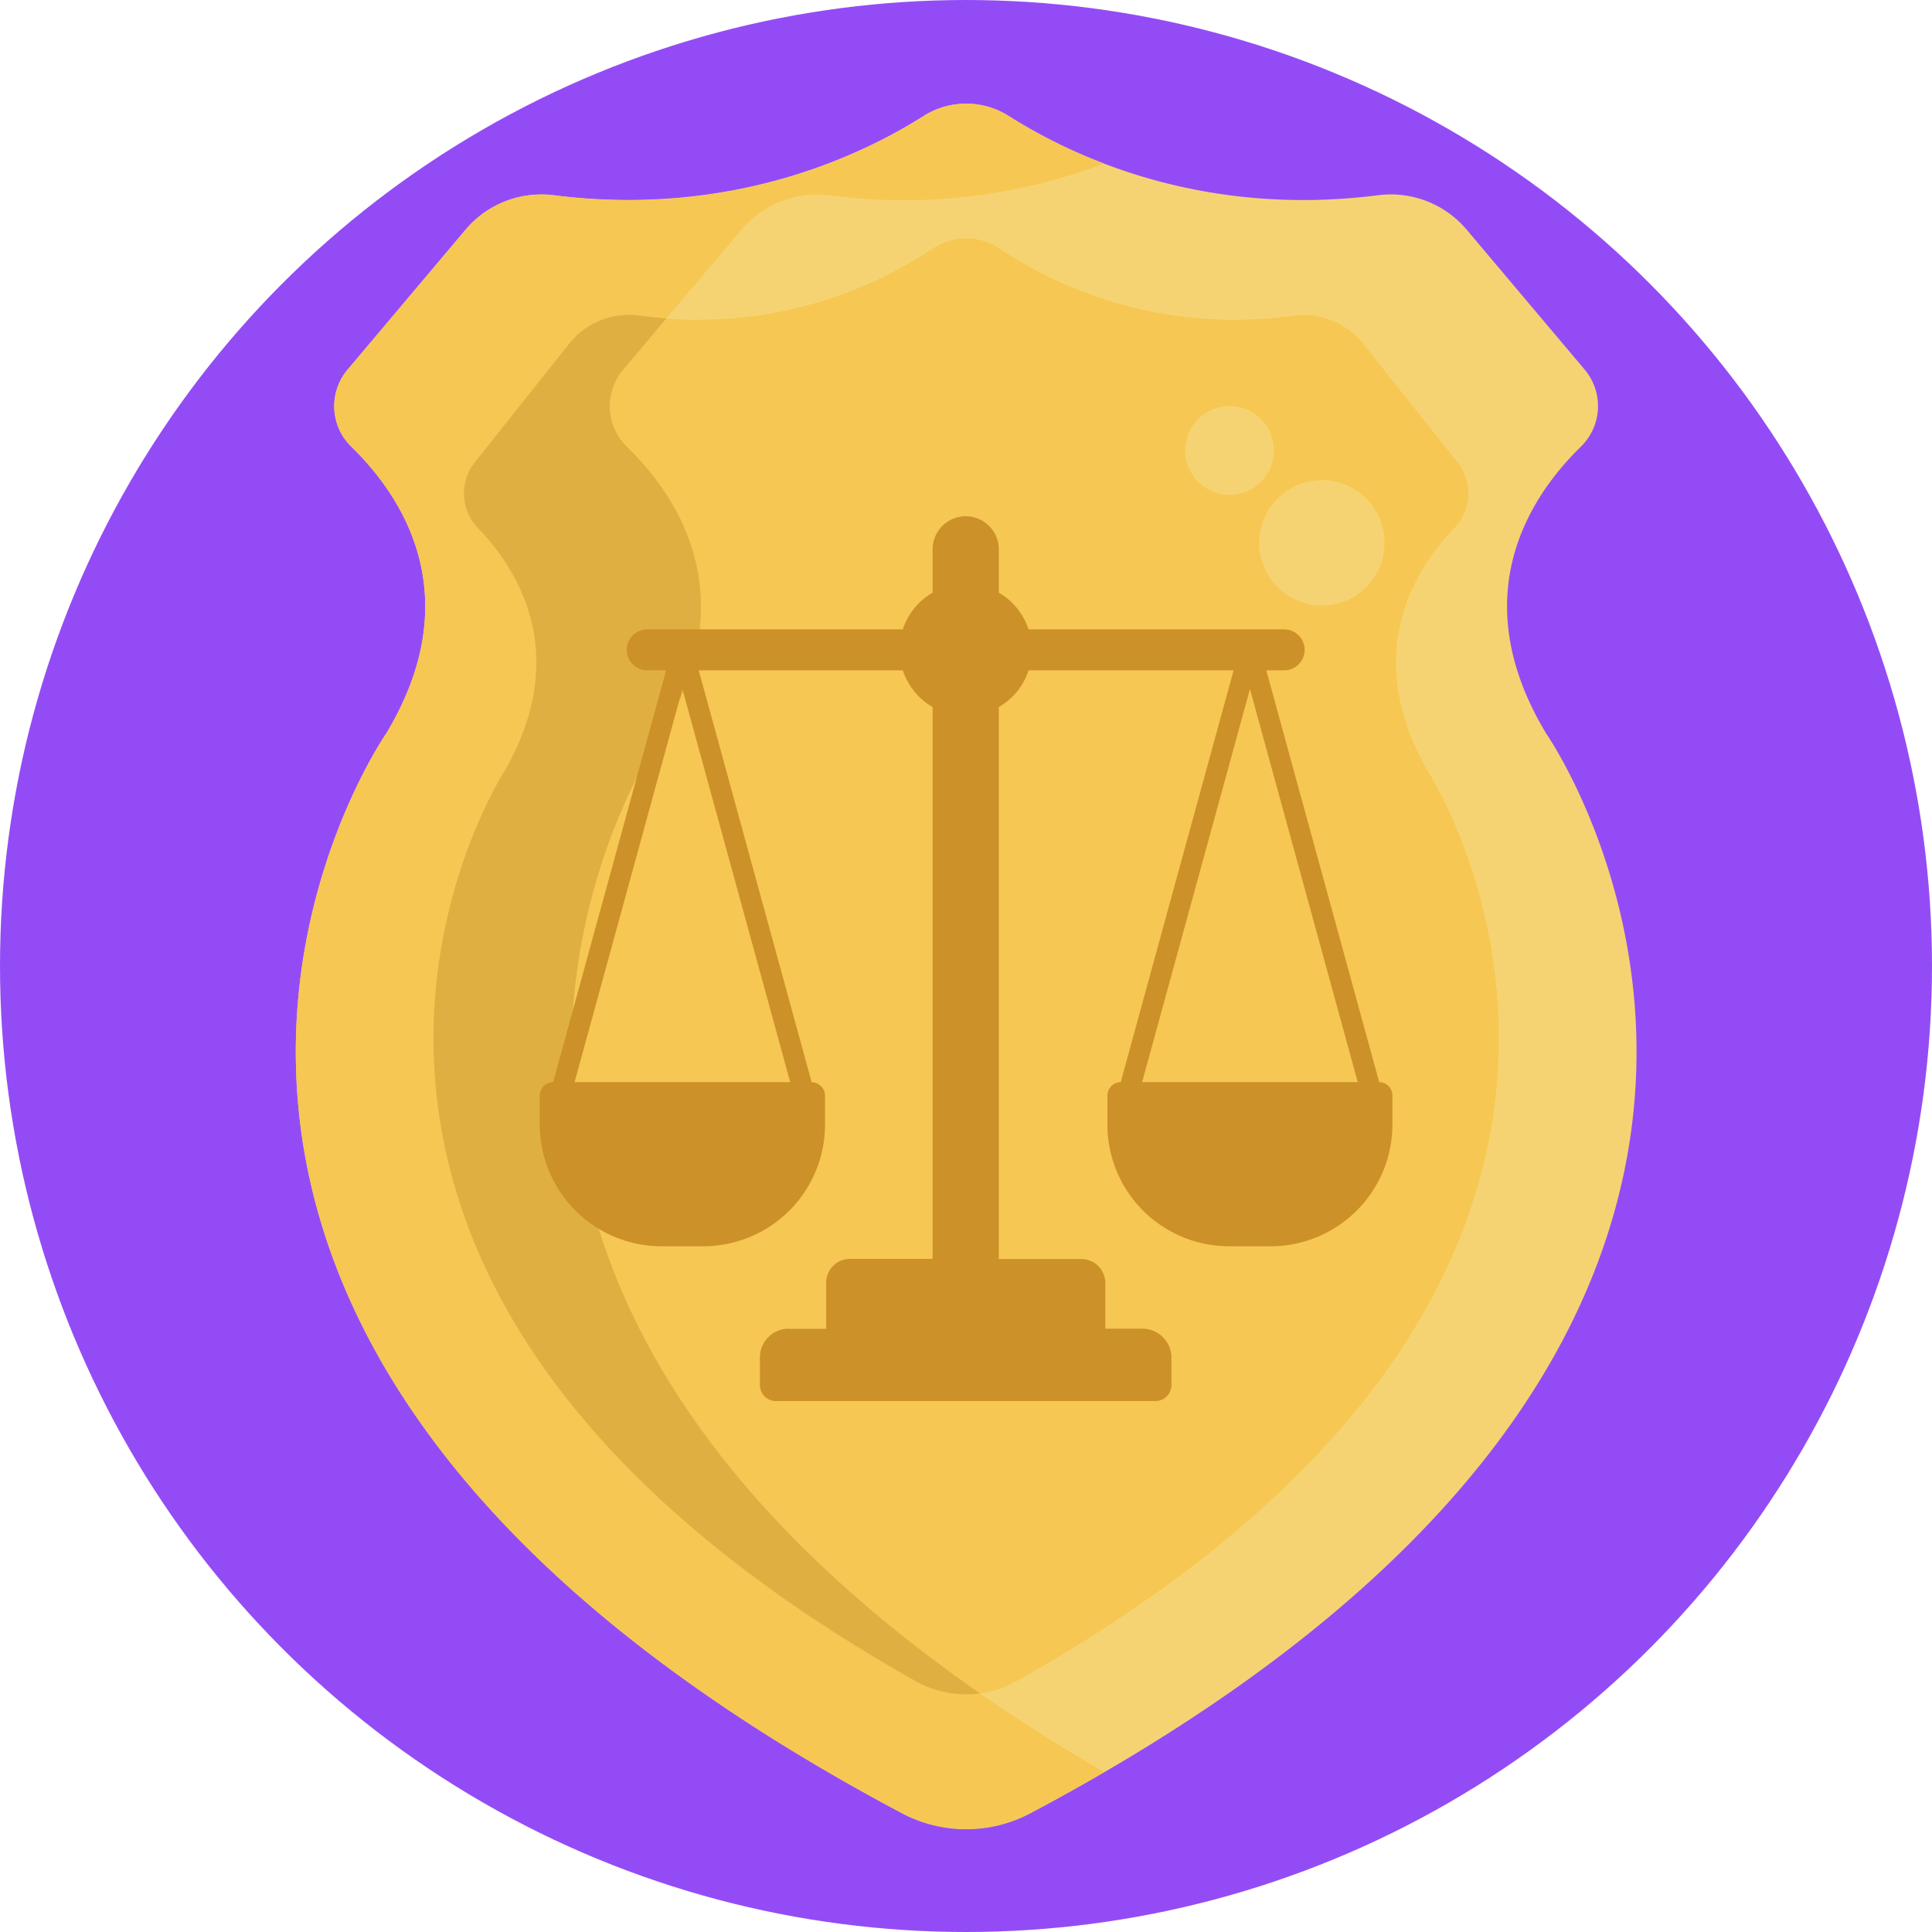 <svg xmlns="http://www.w3.org/2000/svg" viewBox="0 0 512 512"><defs><style>.cls-1{fill:#934cf5;}.cls-2{fill:#f6d372;}.cls-3{fill:#f6c752;}.cls-4{fill:#e0af41;}.cls-5{fill:#cc9129;}</style></defs><g id="BULINE"><circle class="cls-1" cx="256" cy="256" r="256"/></g><g id="Icons"><path class="cls-2" d="M409.75,194.38c-22.05-36.6-4.05-63.09,9.19-76A15,15,0,0,0,420,98L388.67,60.85a26.29,26.29,0,0,0-23.37-9.12c-46.91,6-81.31-10.4-98-21a21.07,21.07,0,0,0-22.55,0c-16.67,10.57-51.07,26.92-98,21a26.3,26.3,0,0,0-23.37,9.12L92.08,98a15,15,0,0,0,1.07,20.45c13.24,12.88,31.24,39.37,9.19,76,0,0-108.58,155.89,136.67,286.08a36.36,36.36,0,0,0,34.07,0C518.33,350.27,409.75,194.38,409.75,194.38Z"/><path class="cls-3" d="M378.18,204c-17.52-30.89-3.22-53.25,7.3-64.12a13.23,13.23,0,0,0,.86-17.26L361.43,91.32a20.3,20.3,0,0,0-18.57-7.69A112,112,0,0,1,265,65.93a15.91,15.91,0,0,0-17.91,0,112,112,0,0,1-77.85,17.7,20.31,20.31,0,0,0-18.58,7.69l-24.9,31.32a13.23,13.23,0,0,0,.85,17.26c10.52,10.87,24.82,33.23,7.3,64.12,0,0-86.28,131.55,108.6,241.41a27.39,27.39,0,0,0,27.07,0C464.46,335.57,378.18,204,378.18,204Z"/><path class="cls-3" d="M259.7,448.76q15.09,10.5,32.88,20.87-9.34,5.44-19.49,10.83a36.44,36.44,0,0,1-34.08,0C-6.24,350.27,102.34,194.38,102.34,194.38c22-36.6,4.06-63.09-9.18-76A15,15,0,0,1,92.08,98l31.34-37.11a26.32,26.32,0,0,1,23.38-9.12c46.9,6,81.3-10.4,98-21a21,21,0,0,1,22.56,0,142,142,0,0,0,25.25,12.58,149.85,149.85,0,0,1-72.74,8.39,26.29,26.29,0,0,0-23.36,9.12L176.59,84.39,165.13,98a15,15,0,0,0,1.07,20.46c13.24,12.87,31.24,39.36,9.2,76C175.4,194.38,83.52,326.3,259.7,448.76Z"/><path class="cls-4" d="M259.7,448.76a27.42,27.42,0,0,1-17.19-3.32C47.63,335.57,133.91,204,133.91,204c17.52-30.9,3.22-53.24-7.31-64.12a13.26,13.26,0,0,1-.85-17.26l24.91-31.31a20.25,20.25,0,0,1,18.58-7.7c2.49.33,4.95.58,7.35.76L165.12,98a15,15,0,0,0,1.08,20.46c13.24,12.87,31.24,39.36,9.2,76C175.4,194.38,83.52,326.3,259.7,448.76Z"/><circle class="cls-2" cx="350.32" cy="143.86" r="16.61"/><circle class="cls-2" cx="325.84" cy="119.38" r="11.77"/><path class="cls-5" d="M365.5,286.78,335.58,177.65h4.73a5.43,5.43,0,0,0,0-10.86H272.58a17.53,17.53,0,0,0-7.89-9.73V145.29a8.77,8.77,0,0,0-17.53,0v11.77a17.55,17.55,0,0,0-7.9,9.73H171.53a5.43,5.43,0,0,0,0,10.86h5L146.59,286.78a3.56,3.56,0,0,0-3.54,3.56h0V298h0a32.27,32.27,0,0,0,32.27,32.27h11.05A32.27,32.27,0,0,0,218.64,298v-7.62a3.57,3.57,0,0,0-3.54-3.56L185.17,177.65h54.09a17.55,17.55,0,0,0,7.9,9.73V333.61H225.28a6.35,6.35,0,0,0-6.34,6.34v12.19H209.1a7.14,7.14,0,0,0-.8,0v0a7.65,7.65,0,0,0-6.91,7.67v7.24a4.24,4.24,0,0,0,4.24,4.24H306.2a4.24,4.24,0,0,0,4.24-4.24v-7.24a7.69,7.69,0,0,0-7.7-7.69h-9.83V340a6.34,6.34,0,0,0-6.34-6.34H264.69V187.38a17.53,17.53,0,0,0,7.89-9.73h54.34L297,286.78a3.56,3.56,0,0,0-3.53,3.56h0V298h0a32.27,32.27,0,0,0,32.27,32.27h11A32.27,32.27,0,0,0,369,298v-7.62A3.56,3.56,0,0,0,365.5,286.78Zm-213.23,0,28.57-104.2,28.58,104.2Zm150.4,0,28.58-104.2,28.57,104.2Z"/></g></svg>